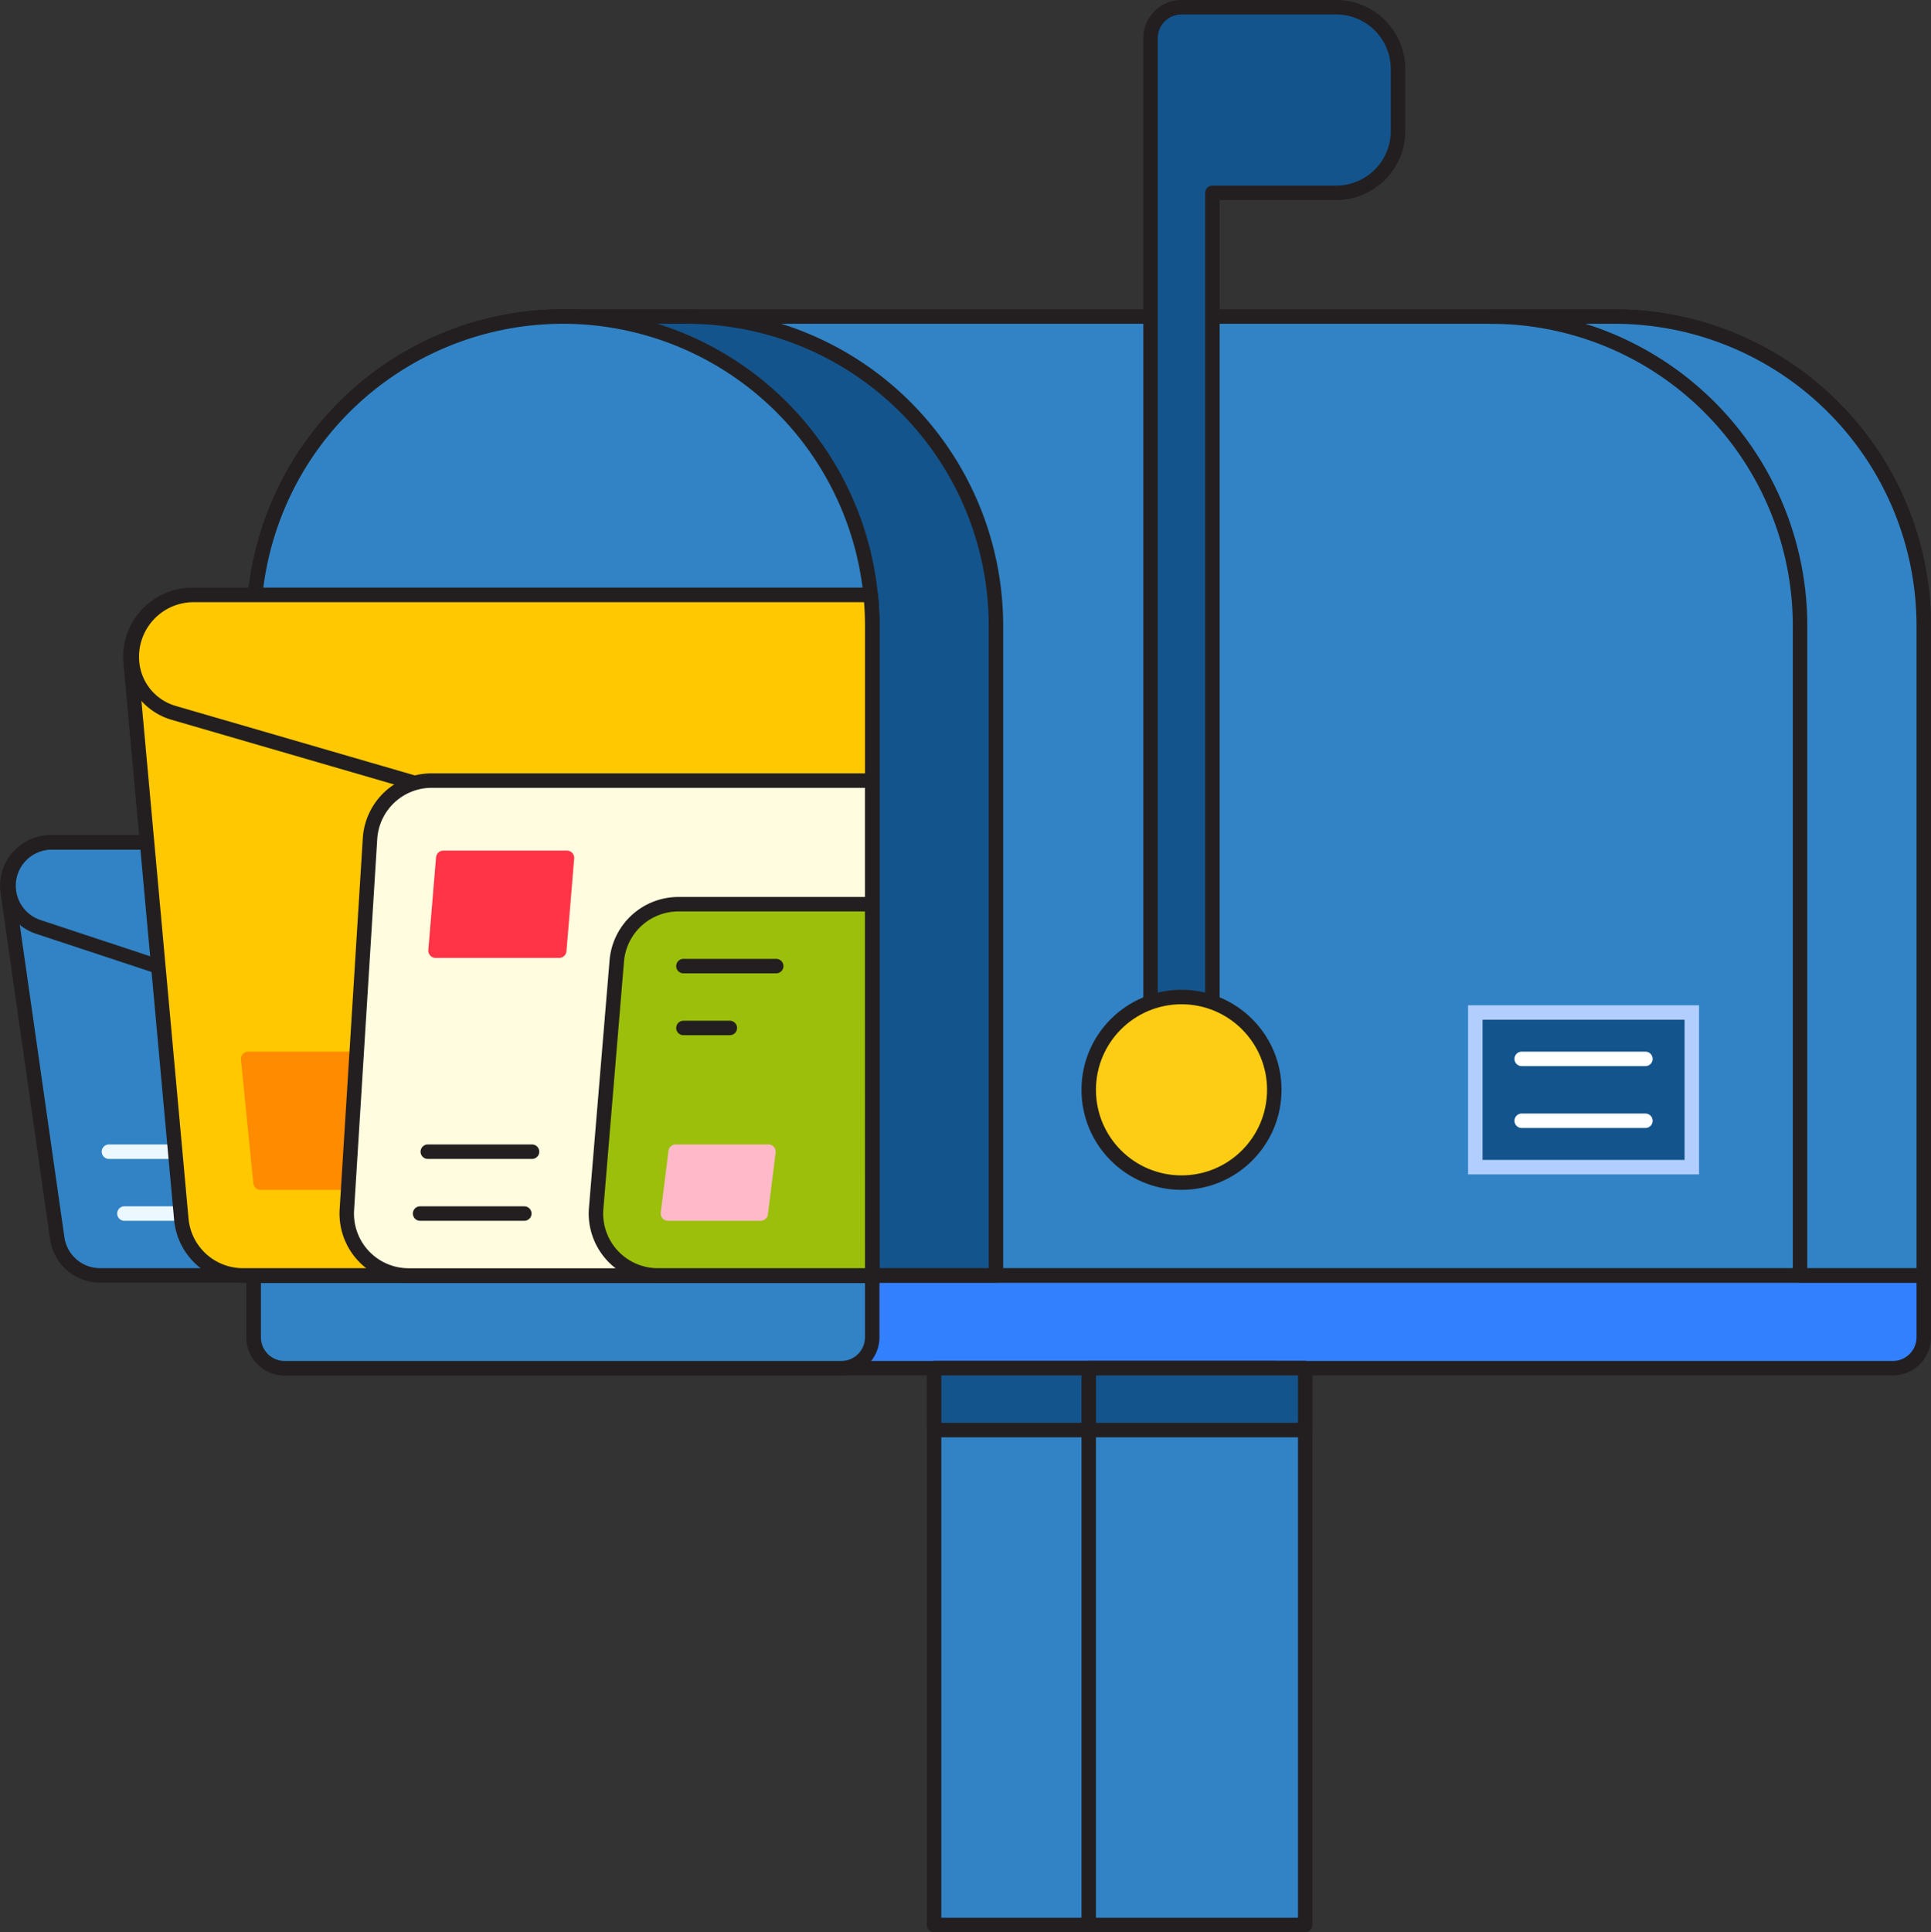 <svg xmlns="http://www.w3.org/2000/svg" width="133.44" height="133.508" viewBox="0 0 133.44 133.508">
  <rect x="0" y="0" width="133.44" height="133.508" fill="#333333" stroke="none"/>
  <g id="forgetPassword" transform="translate(-115.495 -138.5)">
    <g id="streamlinehq-mailbox-porto-400" transform="translate(116 139)">
      <g id="Mailbox" transform="translate(0 0)">
        <path id="Path_77577" data-name="Path 77577" d="M56.25,262.5H171.66v4.274a2.137,2.137,0,0,1-2.137,2.137H58.387a2.137,2.137,0,0,1-2.137-2.137Z" transform="translate(-39.225 -174.874)" fill="#3380ff" stroke="#231f20" stroke-linecap="round" stroke-linejoin="round" stroke-width="1"/>
        <path id="Path_77578" data-name="Path 77578" d="M56.25,262.5H98.994v4.274a2.137,2.137,0,0,1-2.137,2.137H58.387a2.137,2.137,0,0,1-2.137-2.137Z" transform="translate(-39.225 -174.874)" fill="#3183c5" stroke="#231f20" stroke-linecap="round" stroke-linejoin="round" stroke-width="1"/>
        <path id="Path_77579" data-name="Path 77579" d="M77.622,68.75h72.665A21.372,21.372,0,0,1,171.66,90.122V135H56.25V90.122A21.372,21.372,0,0,1,77.622,68.75Z" transform="translate(-39.225 -47.378)" fill="#3183c5" stroke="#231f20" stroke-linecap="round" stroke-linejoin="round" stroke-width="1"/>
        <path id="Path_77580" data-name="Path 77580" d="M314.8,68.75H306.25a21.372,21.372,0,0,1,21.372,21.372V135h8.549V90.122A21.372,21.372,0,0,0,314.8,68.75Z" transform="translate(-203.736 -47.378)" fill="#3183c5" stroke="#231f20" stroke-linecap="round" stroke-linejoin="round" stroke-width="1"/>
        <path id="Path_77581" data-name="Path 77581" d="M77.622,68.75h8.549a21.372,21.372,0,0,1,21.372,21.372V135H56.25V90.122A21.372,21.372,0,0,1,77.622,68.75Z" transform="translate(-39.225 -47.378)" fill="#14548c" stroke="#231f20" stroke-linecap="round" stroke-linejoin="round" stroke-width="1"/>
        <path id="Path_77582" data-name="Path 77582" d="M77.622,68.75h0A21.372,21.372,0,0,1,98.994,90.122V135H56.25V90.122A21.372,21.372,0,0,1,77.622,68.75Z" transform="translate(-39.225 -47.378)" fill="#3183c5" stroke="#231f20" stroke-linecap="round" stroke-linejoin="round" stroke-width="1"/>
        <rect id="Rectangle_19719" data-name="Rectangle 19719" width="23.509" height="38.47" transform="translate(64.044 94.038)" fill="#3183c5" stroke="#231f20" stroke-linecap="round" stroke-linejoin="round" stroke-width="1"/>
        <rect id="Rectangle_19720" data-name="Rectangle 19720" width="14.961" height="38.47" transform="translate(74.73 94.038)" fill="#3183c5" stroke="#231f20" stroke-linecap="round" stroke-linejoin="round" stroke-width="1"/>
        <rect id="Rectangle_19721" data-name="Rectangle 19721" width="14.961" height="4.274" transform="translate(74.73 94.038)" fill="#14548c" stroke="#231f20" stroke-linecap="round" stroke-linejoin="round" stroke-width="1"/>
        <rect id="Rectangle_19722" data-name="Rectangle 19722" width="10.686" height="4.274" transform="translate(64.044 94.038)" fill="#14548c" stroke="#231f20" stroke-linecap="round" stroke-linejoin="round" stroke-width="1"/>
        <path id="Path_77583" data-name="Path 77583" d="M254.6,10.524a4.274,4.274,0,0,0-4.274-4.274H239.637A2.137,2.137,0,0,0,237.5,8.387V81.053h4.274V19.073h8.549A4.274,4.274,0,0,0,254.6,14.8Z" transform="translate(-158.496 -6.25)" fill="#14548c" stroke="#231f20" stroke-linecap="round" stroke-linejoin="round" stroke-width="1"/>
        <circle id="Ellipse_7814" data-name="Ellipse 7814" cx="6.412" cy="6.412" r="6.412" transform="translate(74.73 68.391)" fill="#fccd14" stroke="#231f20" stroke-linecap="round" stroke-linejoin="round" stroke-width="1"/>
        <path id="Path_77584" data-name="Path 77584" d="M53.023,204.921H12.874a2.992,2.992,0,0,1-2.962-2.569l-3.42-23.937A2.992,2.992,0,0,1,9.455,175H48.749Z" transform="translate(-6.462 -117.295)" fill="#3183c5" stroke="#231f20" stroke-linecap="round" stroke-linejoin="round" stroke-width="1"/>
        <line id="Line_186" data-name="Line 186" x2="8.934" transform="translate(7.022 79.077)" fill="none" stroke="#ecf8ff" stroke-linecap="round" stroke-linejoin="round" stroke-width="1"/>
        <line id="Line_187" data-name="Line 187" x1="8.934" transform="translate(8.091 83.352)" fill="none" stroke="#ecf8ff" stroke-linecap="round" stroke-linejoin="round" stroke-width="1"/>
        <path id="Path_77585" data-name="Path 77585" d="M42.5,181.412l-.8-6.412h-32a2.992,2.992,0,0,0-2.951,3.484v.007a2.992,2.992,0,0,0,2.012,2.349l21.109,6.984Z" transform="translate(-6.621 -117.295)" fill="none" stroke="#231f20" stroke-linecap="round" stroke-linejoin="round" stroke-width="1"/>
        <path id="Path_77586" data-name="Path 77586" d="M82.494,125H35.614a4.274,4.274,0,0,0-4.257,4.661l3.5,38.47a4.274,4.274,0,0,0,4.257,3.888H82.6V127.137C82.6,126.416,82.564,125.7,82.494,125Z" transform="translate(-22.833 -84.393)" fill="#ffc800" stroke="#231f20" stroke-linecap="round" stroke-linejoin="round" stroke-width="1"/>
        <path id="Path_77587" data-name="Path 77587" d="M82.785,127.137c0-.721-.038-1.434-.108-2.137H35.892a4.274,4.274,0,0,0-4.248,4.746,4,4,0,0,0,2.857,3.4L65.312,142.1H82.785Z" transform="translate(-23.015 -84.393)" fill="#ffc800" stroke="#231f20" stroke-linecap="round" stroke-linejoin="round" stroke-width="1"/>
        <path id="Path_77588" data-name="Path 77588" d="M66.691,227.3H56l-.855-8.549H65.836Z" transform="translate(-38.501 -146.085)" fill="#ff8b00" stroke="#ff8b00" stroke-linecap="round" stroke-linejoin="round" stroke-width="1"/>
        <path id="Path_77589" data-name="Path 77589" d="M111.371,196.7H79.332a4.274,4.274,0,0,1-4.266-4.541l1.6-25.647a4.274,4.274,0,0,1,4.266-4.008h30.436Z" transform="translate(-51.601 -109.069)" fill="#fffcdf" stroke="#231f20" stroke-linecap="round" stroke-linejoin="round" stroke-width="1"/>
        <line id="Line_188" data-name="Line 188" x2="7.202" transform="translate(29.058 79.077)" fill="none" stroke="#231f20" stroke-linecap="round" stroke-linejoin="round" stroke-width="1"/>
        <line id="Line_189" data-name="Line 189" x1="7.202" transform="translate(28.524 83.352)" fill="none" stroke="#231f20" stroke-linecap="round" stroke-linejoin="round" stroke-width="1"/>
        <path id="Path_77590" data-name="Path 77590" d="M101.549,184.537H93l.534-6.412h8.549Z" transform="translate(-63.408 -119.351)" fill="#ff3446" stroke="#ff3446" stroke-linecap="round" stroke-linejoin="round" stroke-width="1"/>
        <path id="Path_77593" data-name="Path 77593" d="M0,0H14.961V10.686H0Z" transform="translate(101.445 69.46)" fill="#14548c" stroke="#b1ceff" stroke-linecap="round" stroke-width="1"/>
        <line id="Line_190" data-name="Line 190" x2="8.549" transform="translate(104.651 72.665)" fill="none" stroke="#fff" stroke-linecap="round" stroke-linejoin="round" stroke-width="1"/>
        <line id="Line_191" data-name="Line 191" x1="8.549" transform="translate(104.651 76.94)" fill="none" stroke="#fff" stroke-linecap="round" stroke-linejoin="round" stroke-width="1"/>
        <path id="Path_77591" data-name="Path 77591" d="M144.518,213.147H129.7a4.274,4.274,0,0,1-4.26-4.629l1.425-17.1a4.274,4.274,0,0,1,4.26-3.919h13.389Z" transform="translate(-84.748 -125.521)" fill="#9bbf0a" stroke="#231f20" stroke-linecap="round" stroke-linejoin="round" stroke-width="1"/>
        <path id="Path_77592" data-name="Path 77592" d="M146.38,241.774h-6.412l.534-4.274h6.412Z" transform="translate(-94.316 -158.423)" fill="#ffb9c9" stroke="#ffb9c9" stroke-linecap="round" stroke-linejoin="round" stroke-width="1"/>
        <line id="Line_192" data-name="Line 192" x2="6.412" transform="translate(46.722 66.254)" fill="none" stroke="#231f20" stroke-linecap="round" stroke-linejoin="round" stroke-width="1"/>
        <line id="Line_193" data-name="Line 193" x2="3.206" transform="translate(46.722 70.528)" fill="none" stroke="#231f20" stroke-linecap="round" stroke-linejoin="round" stroke-width="1"/>
      </g>
    </g>
  </g>
</svg>
